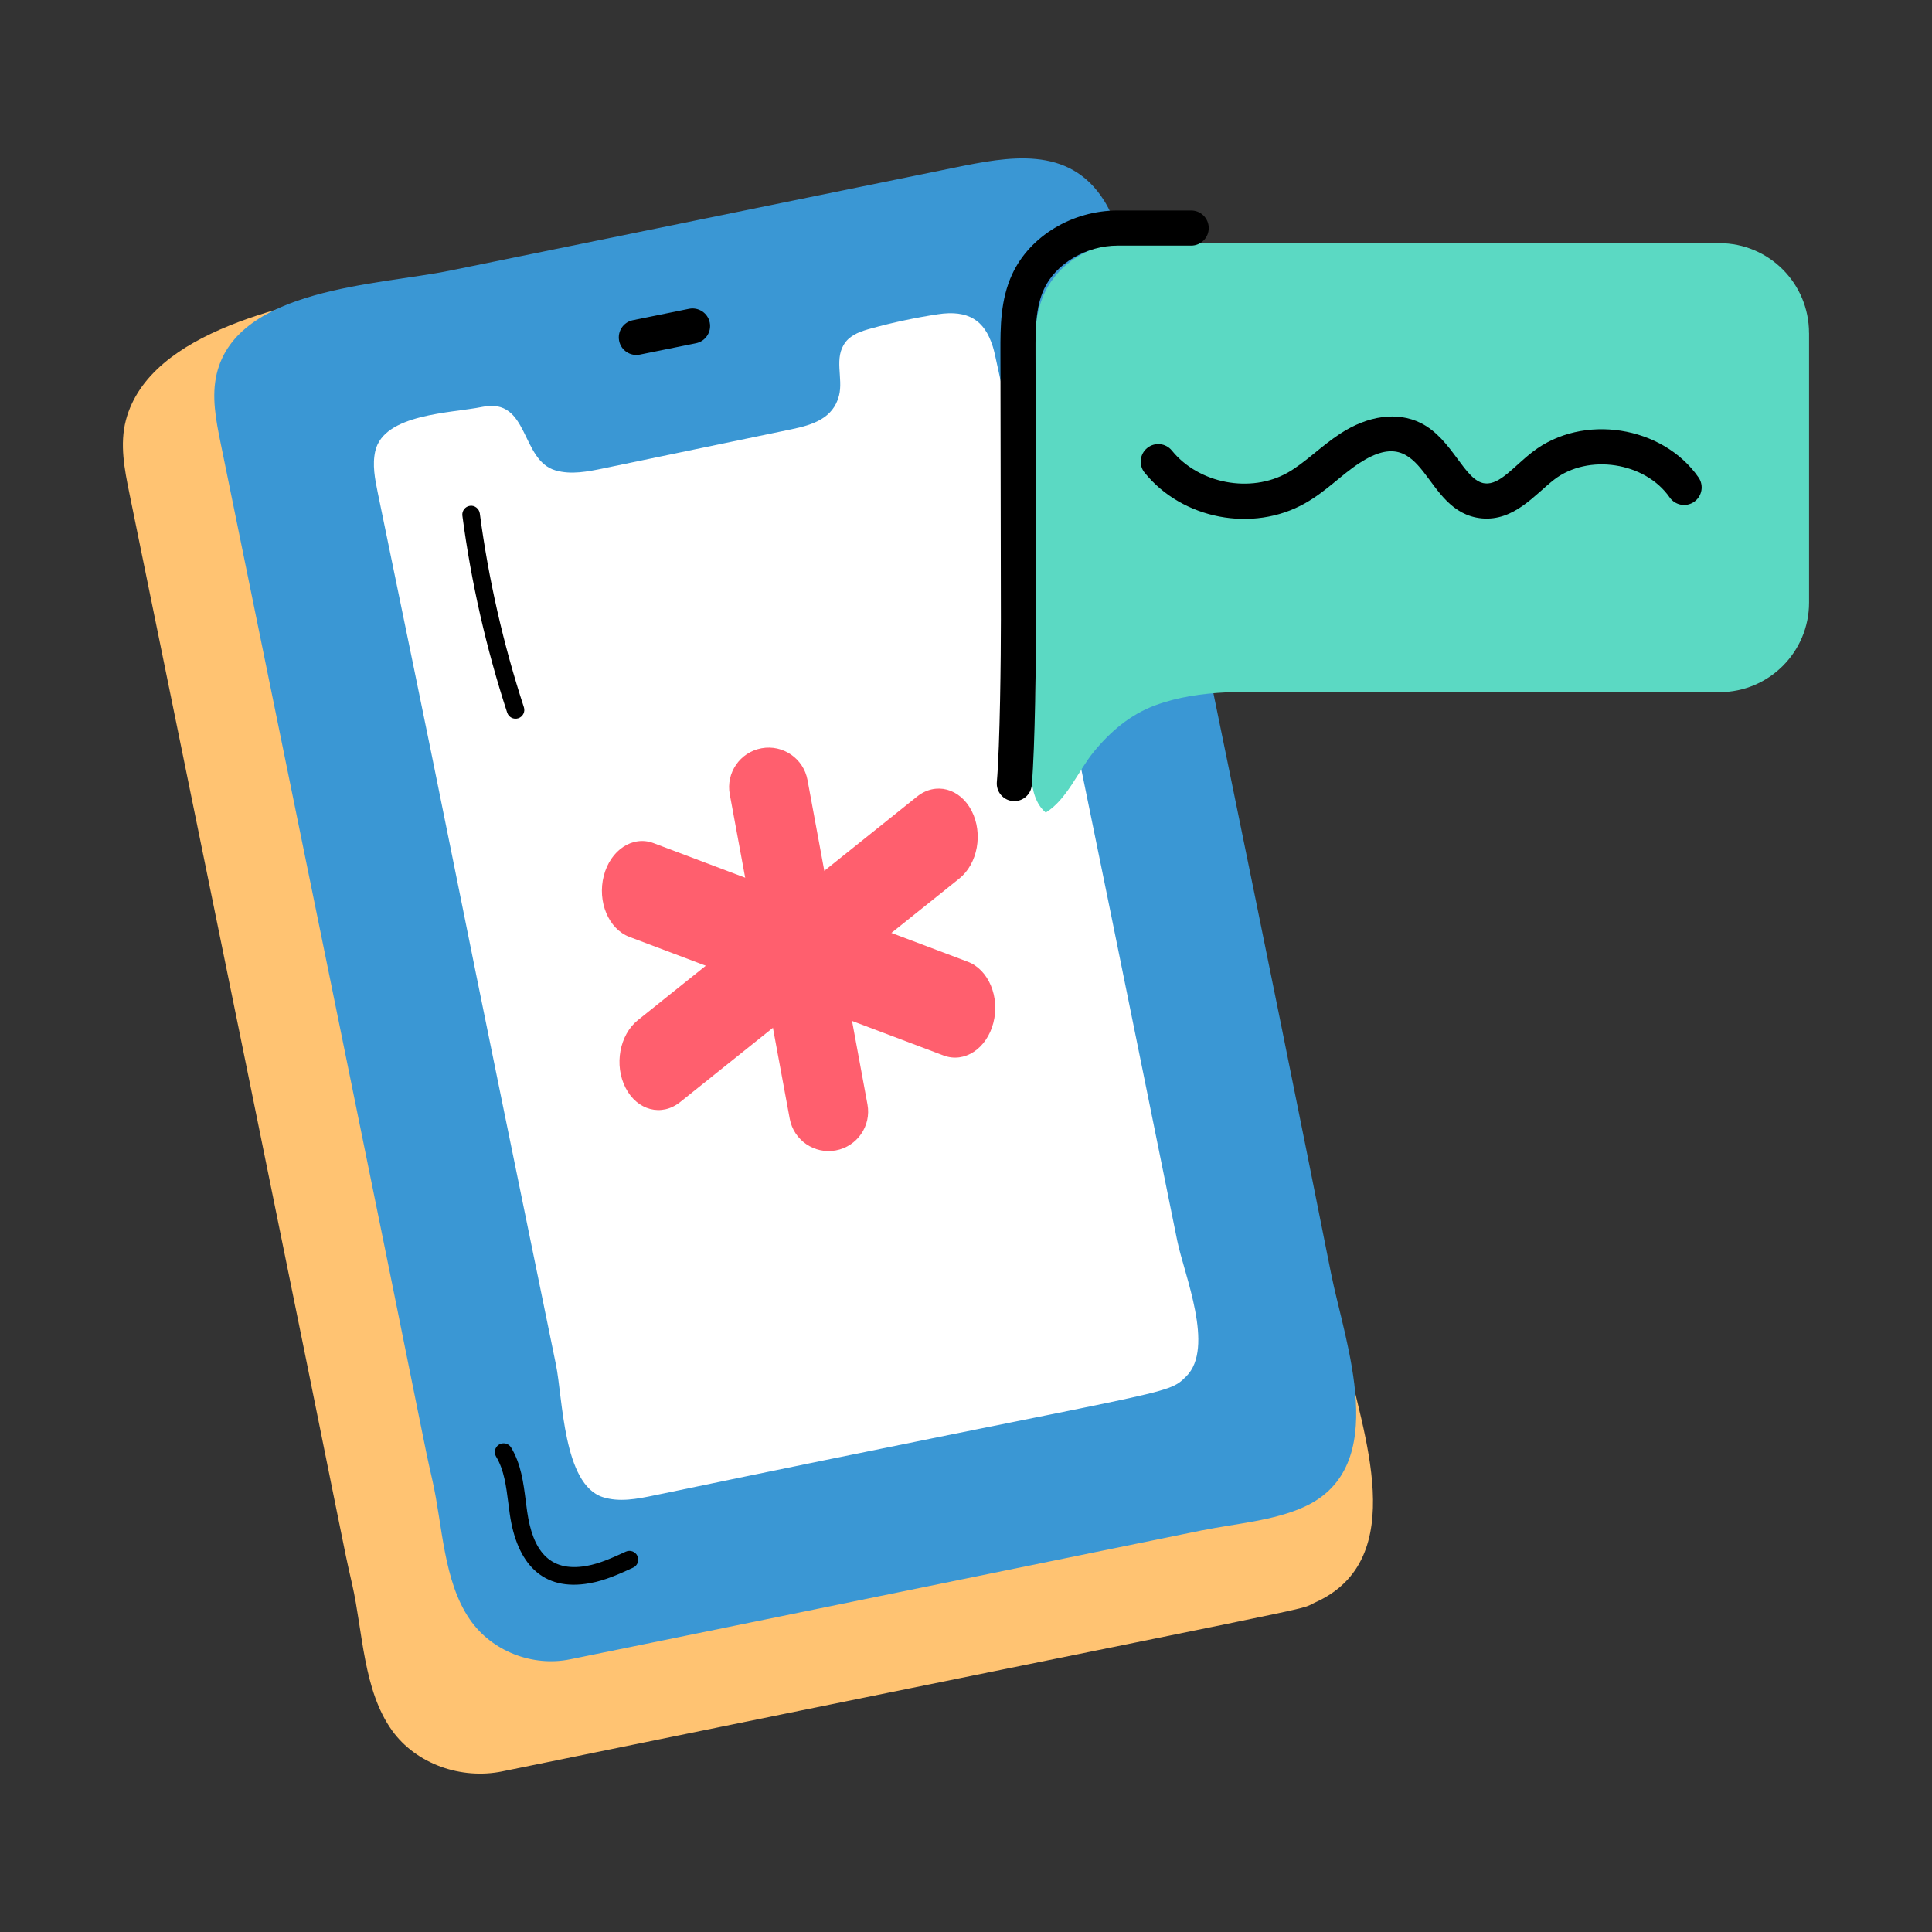 <svg id="Layer_1" enable-background="new 0 0 55 55" height="512" viewBox="0 0 55 55" width="512" xmlns="http://www.w3.org/2000/svg"><rect x="0" y="0" width="55" height="55" fill="#333333" stroke="none"/><g id="Medical_Chat"><g><g><g><path d="m14.302 50.427c-1.185.242-2.459-.216-3.14-1.162-.825-1.148-.831-2.817-1.134-4.151-.333-1.466.047.232-3.056-14.972-1.095-5.364-2.191-10.727-3.287-16.091-.141-.689-.281-1.405-.1-2.092.681-2.575 4.804-3.328 7.058-3.788 3.012-.615 6.332-.6 9.345-1.215 2.283-.466 4.565-.932 6.848-1.398 1.702-.348 3.602-.719 4.69.933.387.588.533 1.291.672 1.976 2.051 10.047 4.142 20.087 6.14 30.145.413 2.08 1.865 5.78-.91 7.012-.602.267 1.664-.258-23.127 4.803z" fill="#ffc372"/></g></g><g><g><path d="m34.24 43.561c-4.037.824-14.05 2.868-18.008 3.676-1.071.219-2.229-.227-2.854-1.131-.758-1.097-.778-2.681-1.065-3.95-.315-1.394.045.22-2.906-14.237-1.041-5.1-2.083-10.201-3.125-15.301-.134-.655-.268-1.336-.11-1.986.593-2.438 4.605-2.513 6.642-2.929 2.722-.556 5.445-1.112 8.167-1.667 2.063-.421 4.126-.842 6.189-1.263 1.538-.314 3.256-.649 4.256.929.356.562.495 1.23.627 1.882 1.95 9.554 3.936 19.101 5.839 28.665.394 1.978 1.742 5.503-.759 6.646-.877.401-1.956.477-2.893.668z" fill="#3a97d4"/></g></g><g><g><path d="m28.256 9.841c.023.074.044.153.063.236.261 1.159.491 2.327.735 3.49.498 2.375.992 4.752 1.482 7.129.666 3.233 1.323 6.468 1.979 9.702.333 1.642.666 3.283.999 4.925.195.958 1.077 3.043.255 3.861-.57.567-.351.307-15.142 3.386-.484.101-.995.201-1.466.05-1.13-.361-1.137-2.808-1.335-3.776-1.008-4.92-2.027-9.867-3.023-14.82-.67-3.334-1.364-6.663-2.048-9.994-.081-.393-.161-.8-.071-1.191.247-1.065 2.165-1.075 3.049-1.256 1.34-.273 1.076 1.521 2.086 1.81.442.126.913.033 1.363-.06 1.786-.371 3.573-.743 5.359-1.114.601-.125 1.176-.311 1.343-.953.13-.5-.161-1.082.192-1.533.17-.217.451-.308.717-.381.627-.173 1.264-.308 1.907-.406.864-.131 1.326.176 1.554.896z" fill="#fff"/></g></g><g><g><g><path d="m21.677 21.302c.611-.113 1.198.291 1.311.902l1.707 9.235c.113.611-.291 1.198-.902 1.311-.611.113-1.198-.291-1.311-.902l-1.707-9.235c-.113-.611.291-1.198.902-1.311z" fill="#ff5f6e"/></g></g></g><g><g><g><path d="m17.189 24.932c.19-.737.824-1.153 1.416-.93l8.946 3.377c.592.224.918 1.002.728 1.739-.19.737-.824 1.153-1.416.93l-8.946-3.377c-.592-.224-.918-1.002-.728-1.739z" fill="#ff5f6e"/></g></g></g><g><g><g><path d="m18.161 29.039 7.946-6.362c.526-.421 1.221-.24 1.553.405.332.645.174 1.509-.352 1.93l-7.946 6.362c-.526.421-1.221.24-1.553-.405-.332-.645-.174-1.509.352-1.93z" fill="#ff5f6e"/></g></g></g><g><g><path d="m17.626 9.705c-.055-.271.12-.535.39-.589l1.6-.325c.271-.054.535.121.589.391.055.271-.121.534-.391.589l-1.599.324c-.272.055-.535-.121-.589-.39z"/></g></g><g><g><path d="m51.5 9.482v7.671c0 1.409-1.142 2.551-2.551 2.551-1.408 0-10.446 0-11.937 0-1.38 0-2.817-.112-4.136.379-.704.262-1.268.745-1.739 1.32-.438.535-.764 1.361-1.367 1.729-.575-.484-.409-1.588-.357-2.238.083-1.041.045-2.088.043-3.133-.004-2.473-.007-4.945-.011-7.418-.001-.656.002-1.334.262-1.937.388-.9 1.337-1.483 2.309-1.483h16.932c1.409-0 2.551 1.142 2.551 2.56z" fill="#5bd9c3"/></g></g><g><g><path d="m28.877 22.807c-.014 0-.028-0-.043-.002-.275-.023-.479-.266-.456-.541.09-1.056.116-3.576.115-4.63l-.013-7.625c-.001-.69-.002-1.473.335-2.203.502-1.085 1.71-1.814 3.004-1.814h2.091c.276 0 .5.224.5.5s-.224.5-.5.5h-2.091c-.898 0-1.76.508-2.097 1.234-.245.529-.244 1.166-.243 1.781l.013 7.625c.001 1.069-.025 3.628-.119 4.717-.022.261-.241.458-.498.458z"/></g></g><g><g><path d="m32.585 13.457c-.174-.215-.141-.53.074-.703.216-.175.529-.14.703.074.763.942 2.24 1.224 3.295.628.486-.274.958-.761 1.497-1.111.795-.519 1.627-.63 2.285-.306.917.452 1.249 1.665 1.838 1.723.425.042.819-.488 1.354-.899 1.426-1.101 3.698-.744 4.722.727.158.227.102.539-.125.696-.227.158-.538.101-.696-.125-.703-1.01-2.323-1.251-3.289-.507-.548.425-1.144 1.189-2.063 1.103-1.704-.168-1.55-2.831-3.479-1.574-.527.343-.932.795-1.55 1.145-1.49.841-3.494.454-4.565-.871z"/></g></g><g><g><path d="m14.512 43.099-.041-.308c-.062-.486-.12-.945-.348-1.324-.071-.118-.034-.272.084-.343.119-.071.272-.034.343.084.284.469.351 1.003.417 1.52l.04.3c.154 1.077.606 1.741 1.687 1.551.384-.068.759-.241 1.121-.407.124-.057.273-.003.332.123.058.125.003.274-.123.332-.391.18-.795.366-1.243.445-1.341.239-2.068-.569-2.269-1.973z"/></g></g><g><g><path d="m14.439 20.289c-.595-1.822-1.025-3.708-1.276-5.608-.018-.137.079-.263.215-.281.131-.021.262.078.281.215.247 1.869.669 3.726 1.255 5.518.043.131-.029.272-.16.315-.133.043-.273-.03-.315-.16z"/></g></g></g></g></svg>